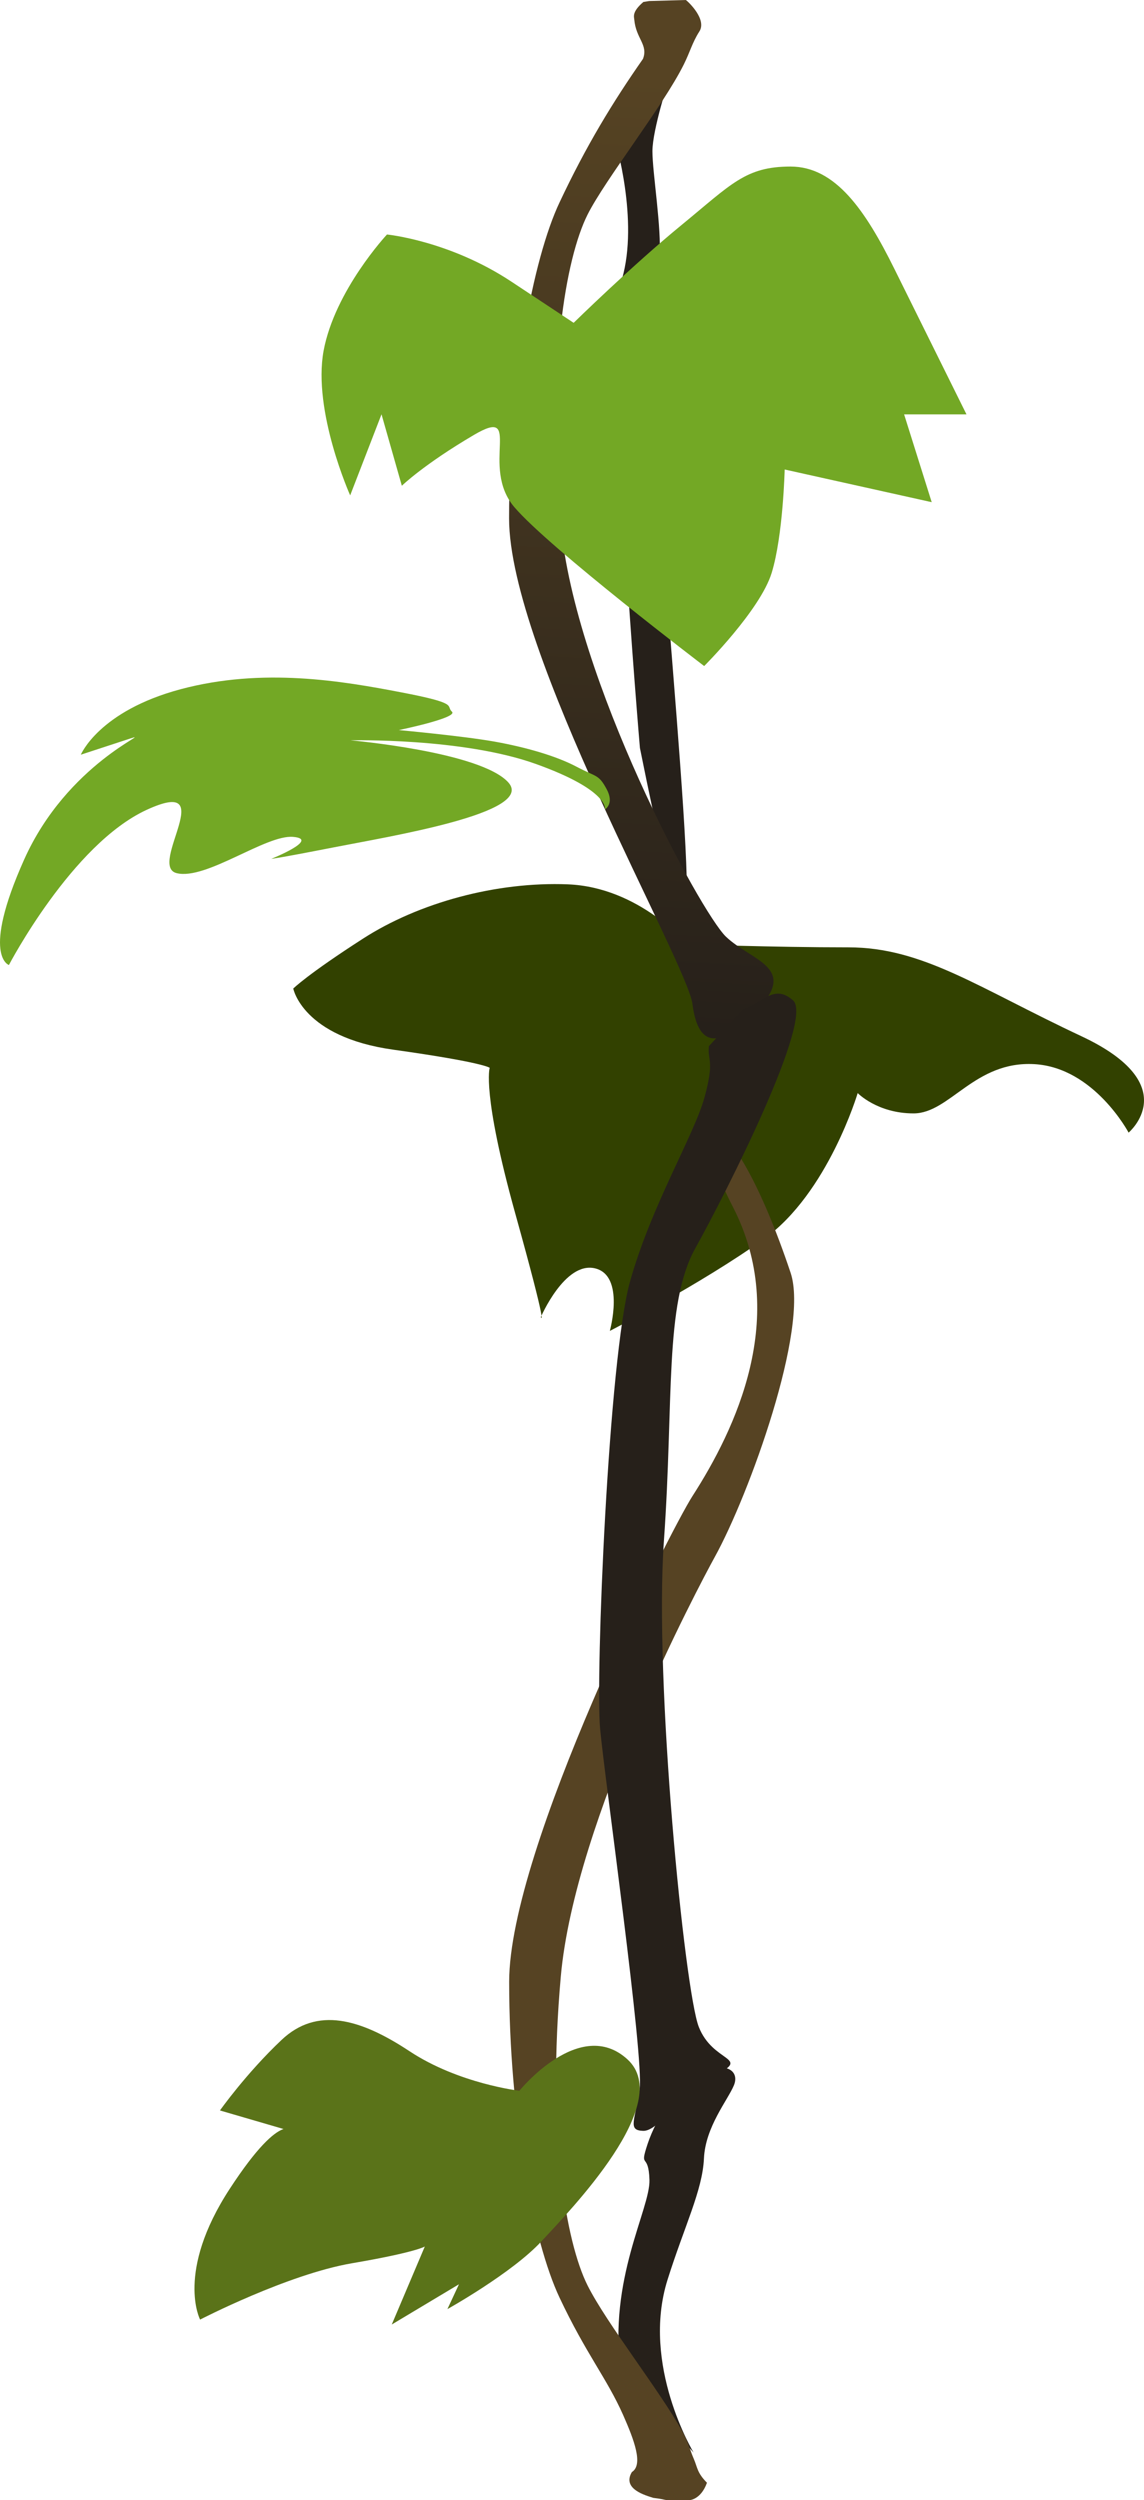 <svg xmlns="http://www.w3.org/2000/svg" xmlns:xlink="http://www.w3.org/1999/xlink" width="55.317" height="120.867" viewBox="0 0 14.636 31.979"><defs><linearGradient id="a"><stop offset="0" stop-color="#26201a"/><stop offset="1" stop-color="#564323"/></linearGradient><linearGradient xlink:href="#a" id="b" x1="131.08" y1="144.013" x2="132.464" y2="119.807" gradientUnits="userSpaceOnUse" gradientTransform="matrix(.5 0 0 .5 53.032 58.93)"/></defs><path d="M8.788 12.076s-.61-.729-1.524-.765c-.915-.036-1.904.234-2.619.694-.715.46-.893.639-.893.639s.118.62 1.28.782c1.164.163 1.233.232 1.233.232s-.103.316.327 1.863c.43 1.546.327 1.326.327 1.326s.307-.717.694-.624c.386.093.189.8.189.8s1.156-.592 1.974-1.177c.817-.585 1.197-1.865 1.197-1.865s.251.26.715.26c.464 0 .78-.674 1.546-.63.765.044 1.205.876 1.205.876s.723-.61-.601-1.232c-1.325-.621-2.03-1.138-2.984-1.138-.954 0-2.066-.04-2.066-.04z" fill="#324100"/><path d="M8.187 9.567s-.448-5.24-.23-5.996c.219-.755-.087-1.773-.087-1.773l.691-.794s-.214.654-.214.93.12.994.09 1.348c-.095 2.045-.01 2.997-.01 2.997.304 3.964.731 8.117-.24 3.288z" fill="#26201a"/><path d="M118.704 117.81l.47-.013c.029.02.276.251.17.406-.088.139-.117.258-.196.417-.266.536-1.003 1.467-1.232 1.922-.281.56-.521 1.955-.343 3.954.18 2 1.788 4.966 2.112 5.28.324.312.926.388.407.934-.518.547-.767.453-.834-.072-.067-.525-2.346-4.506-2.346-6.211 0-1.706.304-3.32.646-4.042.34-.723.68-1.281 1.067-1.835.07-.181-.09-.259-.111-.501-.004-.04-.031-.101.116-.227z" fill="url(#b)" transform="translate(-110.399 -117.797)"/><path d="M7.944 30.338c-.168-1.177.376-2.085.365-2.455-.011-.37-.135-.125-.023-.463.113-.338.38-.75.682-.904.301-.155.5-.036.422.155-.078.19-.366.532-.384.938-.018.406-.25.865-.465 1.548-.345 1.093.333 2.213.333 2.213z" fill="#26201a"/><path d="M9.044 31.755c-.127-.129-.119-.191-.168-.305-.049-.112-.056-.174-.14-.34-.294-.532-.97-1.383-1.219-1.878-.28-.559-.52-1.954-.342-3.954.179-2 1.753-4.97 1.97-5.364.44-.797 1.209-2.92.97-3.634-.774-2.312-1.454-2.231-.739-.844.724 1.404.033 2.845-.517 3.7-.286.445-2.345 4.506-2.345 6.212 0 1.705.304 3.319.645 4.041.341.723.602 1.026.813 1.5.143.324.26.637.112.73-.131.219.182.3.273.33.264.033.016.03.458.03 0 0 .15 0 .23-.224z" fill="#564323"/><path d="M9.503 12.914l-.433.466c-.022.188.076.171-.056.653-.131.482-.677 1.375-.953 2.356-.275.98-.445 5.063-.383 5.727.062.664.563 4.195.505 4.603-.057.407-.158.529.045.536.204.007.495-.492.937-.72.441-.227-.045-.15-.225-.61-.18-.462-.574-4.415-.446-6.217.128-1.801.003-3.023.401-3.741.4-.719 1.532-2.956 1.247-3.175-.24-.208-.377.029-.639.122z" fill="#26201a"/><path d="M7.74 10.353s.06-.242-.88-.58c-.94-.339-2.376-.304-2.376-.304s1.66.145 2.018.537c.357.39-1.51.69-2.247.835-.737.144-.784.144-.784.144s.629-.252.279-.281c-.35-.03-1.114.557-1.49.464-.375-.093.573-1.25-.383-.81-.957.44-1.763 1.985-1.763 1.985s-.358-.114.195-1.349c.553-1.235 1.663-1.647 1.363-1.55l-.638.209s.23-.558 1.278-.838c1.05-.28 2.066-.105 2.82.04.754.144.567.17.65.248.083.078-.68.235-.68.235s.81.074 1.223.147c.413.074.794.186 1.05.321.257.136.282.095.385.285.104.19-.02.261-.02.261zM4.95 2.999s.798.077 1.594.604l.795.526s.751-.736 1.385-1.255c.634-.52.815-.744 1.39-.744.577 0 .96.565 1.328 1.308l.923 1.862h-.798l.353 1.123-1.881-.418s-.02.844-.166 1.321c-.146.477-.864 1.193-.864 1.193S7.027 7.01 6.581 6.487c-.447-.521.124-1.302-.518-.924-.643.378-.922.65-.922.65l-.26-.914-.401 1.037s-.482-1.076-.34-1.85C4.284 3.714 4.95 3 4.95 3z" fill="#73a825"/><path d="M6.645 26.742s-.775-.089-1.406-.506c-.631-.417-1.184-.572-1.637-.144-.454.429-.788.902-.788.902l.96.28s-.138-.345-.834.721c-.697 1.067-.38 1.674-.38 1.674s1.117-.578 1.94-.72c.825-.141.935-.215.935-.215l-.423.998.86-.515-.148.318s.827-.461 1.202-.866c.375-.404 1.71-1.774 1.101-2.329-.608-.555-1.382.402-1.382.402z" fill="#5a7319"/></svg>